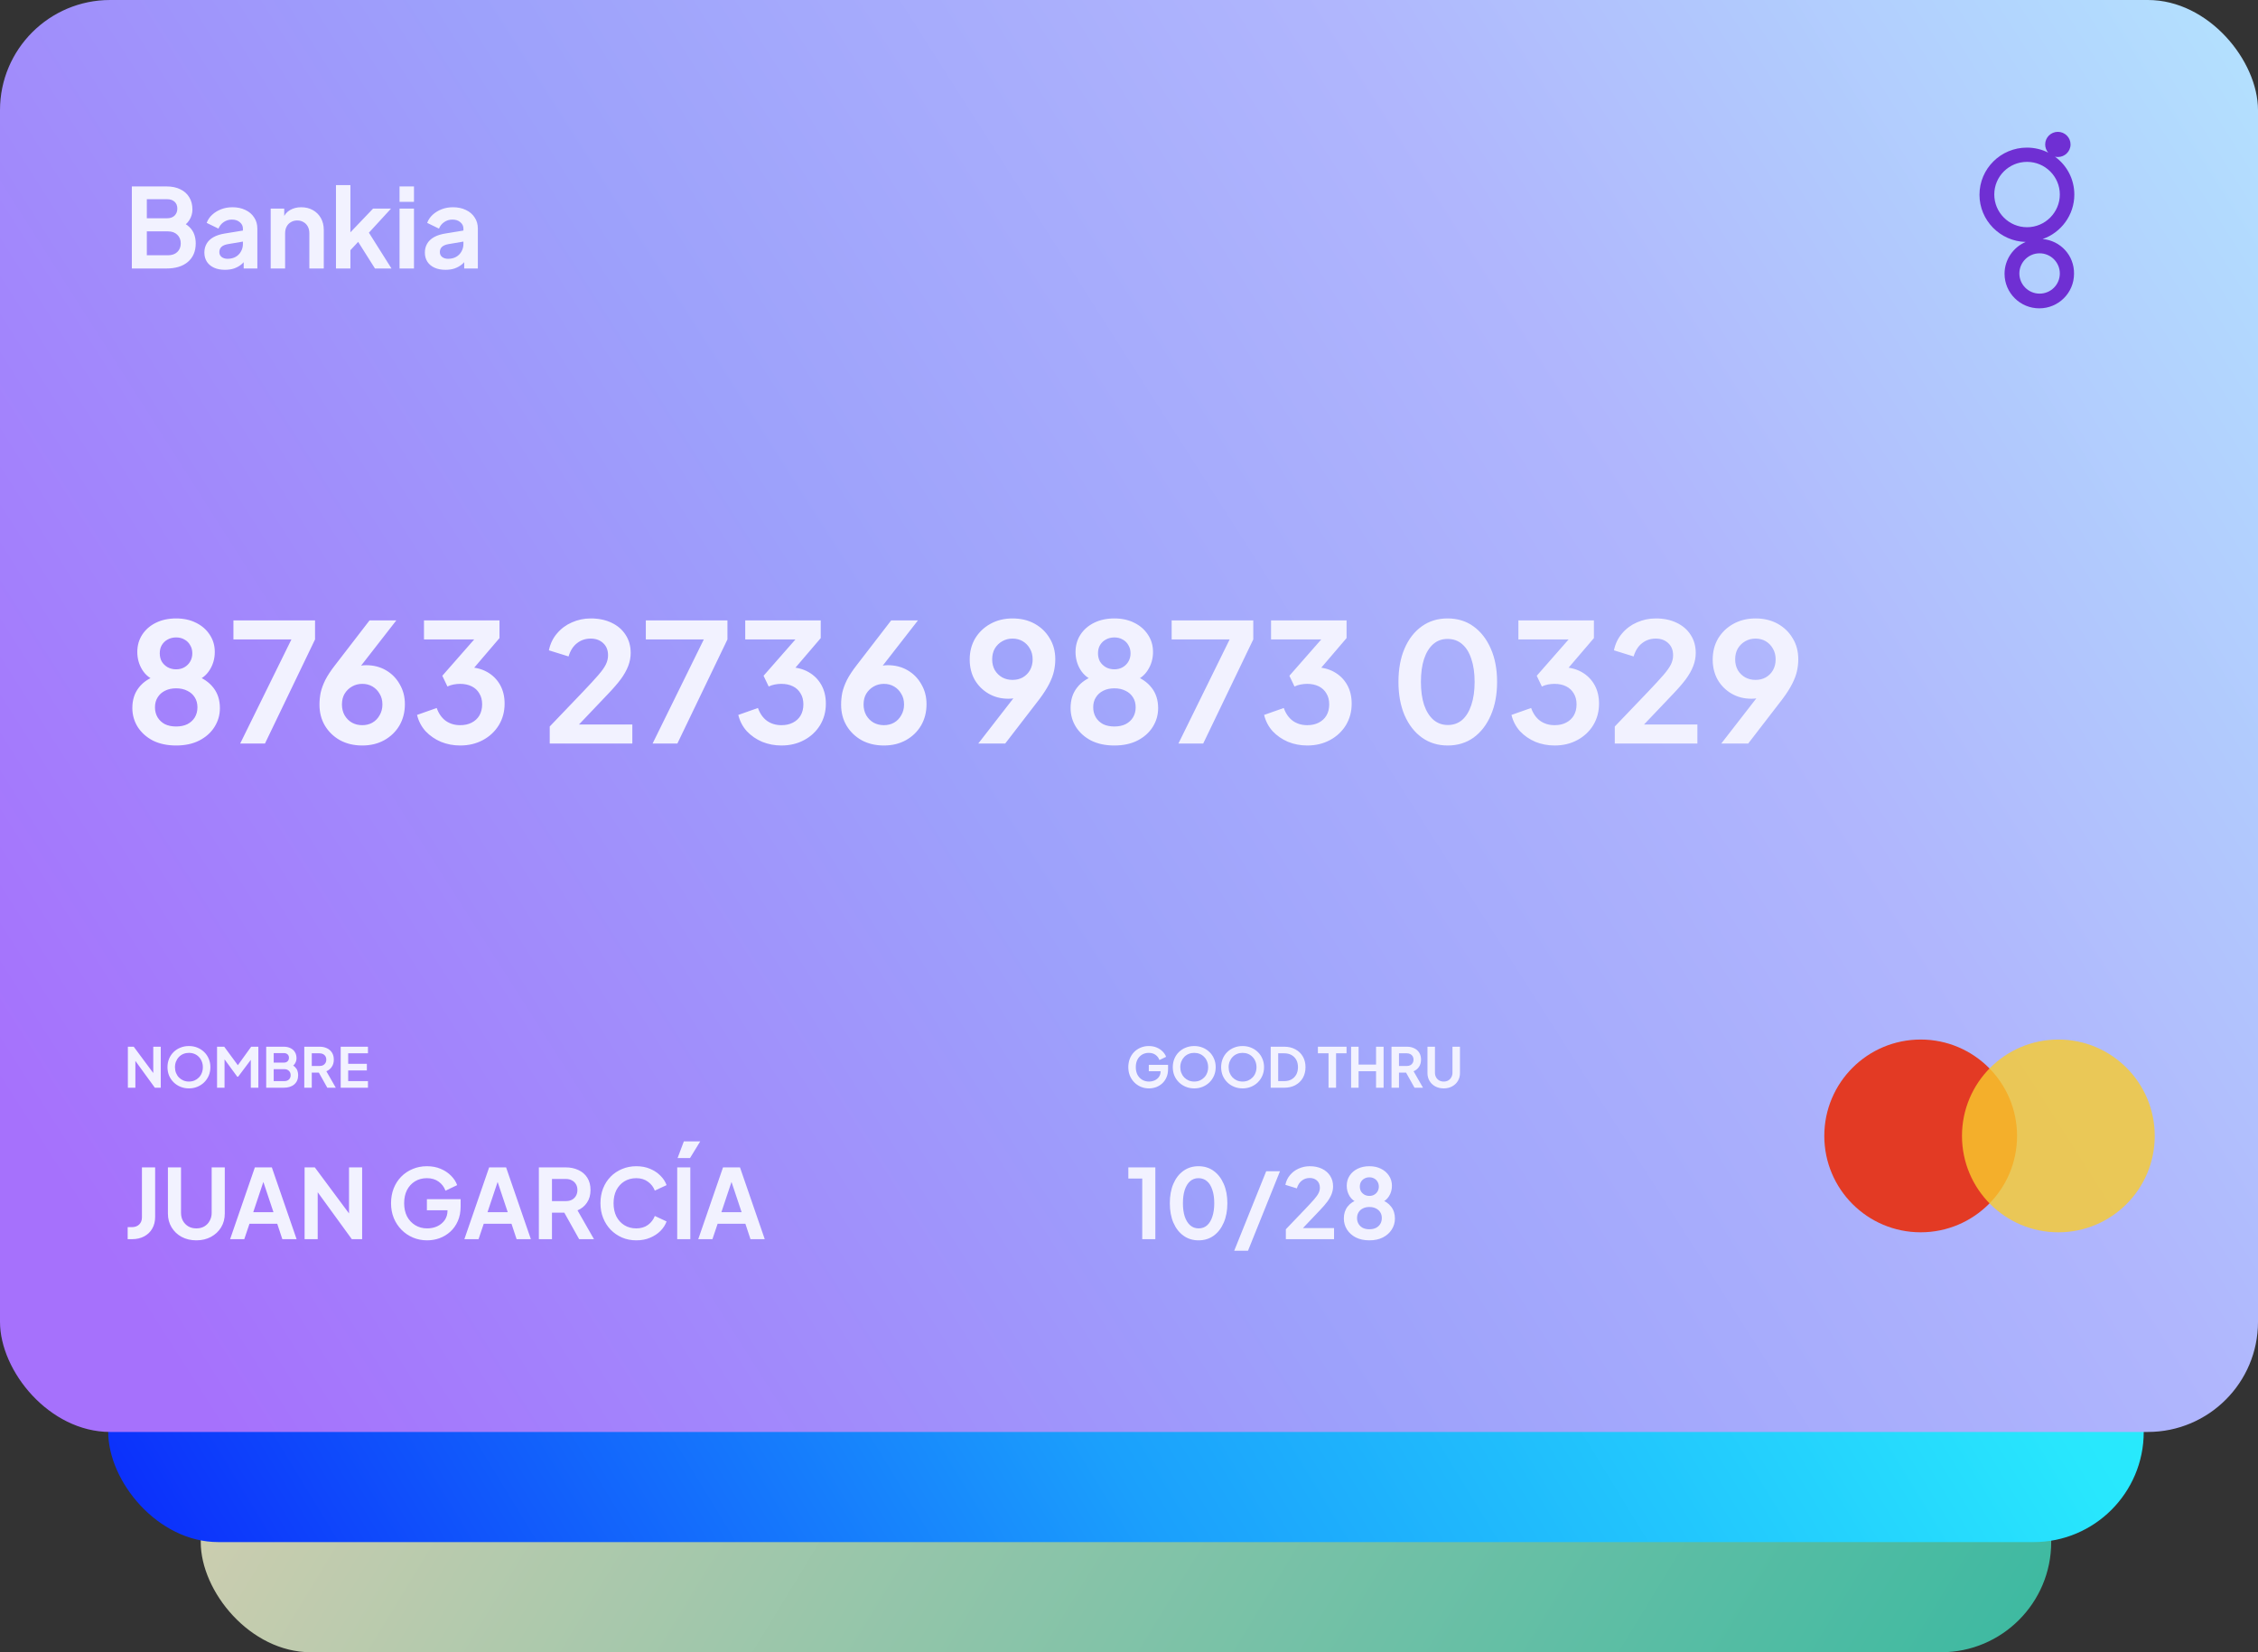 <svg width="328" height="240" viewBox="0 0 328 240" fill="none" xmlns="http://www.w3.org/2000/svg">
<rect x="0" y="0" width="328" height="240" fill="#333333" stroke="none"/>
<g clip-path="url(#clip0_26_1699)">
<rect x="29.16" y="62" width="268.8" height="178" rx="16" fill="url(#paint0_linear_26_1699)"/>
</g>
<rect x="15.72" y="28" width="295.68" height="196" rx="16" fill="url(#paint1_linear_26_1699)"/>
<rect width="328" height="208" rx="16" fill="url(#paint2_linear_26_1699)"/>
<path d="M19.152 39V27.08H24.176C24.965 27.08 25.637 27.219 26.192 27.496C26.757 27.763 27.189 28.147 27.488 28.648C27.797 29.139 27.952 29.736 27.952 30.44C27.952 30.984 27.803 31.496 27.504 31.976C27.216 32.445 26.752 32.835 26.112 33.144V32.136C26.699 32.36 27.163 32.637 27.504 32.968C27.845 33.299 28.085 33.667 28.224 34.072C28.363 34.477 28.432 34.904 28.432 35.352C28.432 36.493 28.053 37.389 27.296 38.04C26.549 38.68 25.509 39 24.176 39H19.152ZM21.328 37.08H24.4C24.965 37.08 25.413 36.925 25.744 36.616C26.085 36.296 26.256 35.875 26.256 35.352C26.256 34.829 26.085 34.408 25.744 34.088C25.413 33.768 24.965 33.608 24.4 33.608H21.328V37.08ZM21.328 31.704H24.288C24.736 31.704 25.093 31.576 25.36 31.32C25.627 31.053 25.76 30.712 25.76 30.296C25.76 29.88 25.627 29.549 25.36 29.304C25.093 29.059 24.736 28.936 24.288 28.936H21.328V31.704ZM32.678 39.192C32.071 39.192 31.543 39.091 31.095 38.888C30.646 38.685 30.3 38.397 30.055 38.024C29.809 37.64 29.686 37.197 29.686 36.696C29.686 36.216 29.793 35.789 30.006 35.416C30.22 35.032 30.55 34.712 30.998 34.456C31.447 34.2 32.012 34.019 32.694 33.912L35.542 33.448V35.048L33.094 35.464C32.678 35.539 32.369 35.672 32.166 35.864C31.964 36.056 31.863 36.307 31.863 36.616C31.863 36.915 31.974 37.155 32.199 37.336C32.433 37.507 32.721 37.592 33.062 37.592C33.5 37.592 33.884 37.501 34.215 37.32C34.556 37.128 34.817 36.867 34.998 36.536C35.191 36.205 35.286 35.843 35.286 35.448V33.208C35.286 32.835 35.137 32.525 34.839 32.28C34.55 32.024 34.166 31.896 33.687 31.896C33.239 31.896 32.839 32.019 32.486 32.264C32.145 32.499 31.895 32.813 31.735 33.208L30.023 32.376C30.193 31.917 30.46 31.523 30.823 31.192C31.196 30.851 31.633 30.584 32.135 30.392C32.636 30.2 33.18 30.104 33.767 30.104C34.481 30.104 35.111 30.237 35.654 30.504C36.199 30.76 36.62 31.123 36.919 31.592C37.228 32.051 37.383 32.589 37.383 33.208V39H35.398V37.512L35.846 37.48C35.623 37.853 35.356 38.168 35.047 38.424C34.737 38.669 34.385 38.861 33.99 39C33.596 39.128 33.158 39.192 32.678 39.192ZM39.32 39V30.296H41.288V32.008L41.128 31.704C41.33 31.181 41.661 30.787 42.12 30.52C42.589 30.243 43.133 30.104 43.752 30.104C44.392 30.104 44.957 30.243 45.448 30.52C45.949 30.797 46.338 31.187 46.616 31.688C46.893 32.179 47.032 32.749 47.032 33.4V39H44.936V33.896C44.936 33.512 44.861 33.181 44.712 32.904C44.562 32.627 44.354 32.413 44.088 32.264C43.832 32.104 43.528 32.024 43.176 32.024C42.834 32.024 42.53 32.104 42.264 32.264C41.997 32.413 41.789 32.627 41.64 32.904C41.49 33.181 41.416 33.512 41.416 33.896V39H39.32ZM48.804 39V26.888H50.9V34.824L50.1 34.584L54.196 30.296H56.804L53.588 33.8L56.868 39H54.468L51.62 34.488L52.868 34.232L50.244 37.048L50.9 35.768V39H48.804ZM58.038 39V30.296H60.135V39H58.038ZM58.038 29.32V27.08H60.135V29.32H58.038ZM64.71 39.192C64.102 39.192 63.574 39.091 63.126 38.888C62.678 38.685 62.331 38.397 62.086 38.024C61.84 37.64 61.718 37.197 61.718 36.696C61.718 36.216 61.824 35.789 62.038 35.416C62.251 35.032 62.582 34.712 63.03 34.456C63.478 34.2 64.043 34.019 64.726 33.912L67.574 33.448V35.048L65.126 35.464C64.71 35.539 64.4 35.672 64.198 35.864C63.995 36.056 63.894 36.307 63.894 36.616C63.894 36.915 64.006 37.155 64.23 37.336C64.464 37.507 64.752 37.592 65.094 37.592C65.531 37.592 65.915 37.501 66.246 37.32C66.587 37.128 66.848 36.867 67.03 36.536C67.222 36.205 67.318 35.843 67.318 35.448V33.208C67.318 32.835 67.168 32.525 66.87 32.28C66.582 32.024 66.198 31.896 65.718 31.896C65.27 31.896 64.87 32.019 64.518 32.264C64.176 32.499 63.926 32.813 63.766 33.208L62.054 32.376C62.224 31.917 62.491 31.523 62.854 31.192C63.227 30.851 63.664 30.584 64.166 30.392C64.667 30.2 65.211 30.104 65.798 30.104C66.512 30.104 67.142 30.237 67.686 30.504C68.23 30.76 68.651 31.123 68.95 31.592C69.259 32.051 69.414 32.589 69.414 33.208V39H67.43V37.512L67.878 37.48C67.654 37.853 67.387 38.168 67.078 38.424C66.768 38.669 66.416 38.861 66.022 39C65.627 39.128 65.19 39.192 64.71 39.192Z" fill="#F2F2FF"/>
<path d="M296.712 34.723C299.389 33.798 301.319 31.243 301.319 28.27C301.319 26.001 300.223 23.997 298.511 22.764C298.643 22.785 298.797 22.808 298.928 22.808C299.937 22.808 300.771 21.993 300.771 20.98C300.771 19.966 299.937 19.151 298.928 19.151C297.919 19.151 297.086 19.966 297.086 20.98C297.086 21.42 297.239 21.838 297.524 22.169C296.603 21.706 295.55 21.442 294.431 21.442C290.636 21.442 287.542 24.503 287.542 28.292C287.542 32.014 290.548 35.053 294.256 35.142C292.457 35.913 291.184 37.697 291.184 39.767C291.184 42.542 293.444 44.789 296.23 44.789C299.016 44.789 301.276 42.542 301.276 39.767C301.319 37.102 299.301 34.943 296.712 34.723ZM289.692 28.248C289.692 25.627 291.82 23.512 294.453 23.512C297.086 23.512 299.213 25.649 299.213 28.248C299.213 30.847 297.086 33.005 294.453 33.005C291.82 33.005 289.692 30.869 289.692 28.248ZM296.274 42.652C294.65 42.652 293.334 41.331 293.334 39.723C293.334 38.115 294.65 36.794 296.274 36.794C297.897 36.794 299.213 38.115 299.213 39.723C299.213 41.353 297.897 42.652 296.274 42.652Z" fill="#6F2FD3"/>
<path d="M25.584 108.288C24.288 108.288 23.16 108.048 22.2 107.568C21.256 107.072 20.52 106.408 19.992 105.576C19.48 104.744 19.224 103.832 19.224 102.84C19.224 101.672 19.536 100.688 20.16 99.888C20.784 99.072 21.688 98.472 22.872 98.088L22.68 98.88C21.832 98.608 21.16 98.08 20.664 97.296C20.184 96.512 19.944 95.648 19.944 94.704C19.944 93.76 20.184 92.92 20.664 92.184C21.144 91.448 21.808 90.872 22.656 90.456C23.504 90.04 24.48 89.832 25.584 89.832C26.672 89.832 27.632 90.04 28.464 90.456C29.312 90.872 29.976 91.448 30.456 92.184C30.952 92.92 31.2 93.76 31.2 94.704C31.2 95.664 30.952 96.536 30.456 97.32C29.976 98.088 29.312 98.616 28.464 98.904L28.296 98.064C29.48 98.48 30.384 99.096 31.008 99.912C31.632 100.712 31.944 101.696 31.944 102.864C31.944 103.856 31.68 104.768 31.152 105.6C30.64 106.416 29.904 107.072 28.944 107.568C28 108.048 26.88 108.288 25.584 108.288ZM25.584 105.528C26.208 105.528 26.752 105.416 27.216 105.192C27.68 104.952 28.04 104.624 28.296 104.208C28.552 103.776 28.68 103.288 28.68 102.744C28.68 102.184 28.552 101.704 28.296 101.304C28.04 100.888 27.68 100.568 27.216 100.344C26.752 100.104 26.208 99.984 25.584 99.984C24.96 99.984 24.416 100.104 23.952 100.344C23.504 100.568 23.152 100.888 22.896 101.304C22.64 101.704 22.512 102.184 22.512 102.744C22.512 103.288 22.64 103.776 22.896 104.208C23.152 104.624 23.504 104.952 23.952 105.192C24.416 105.416 24.96 105.528 25.584 105.528ZM25.584 97.224C26.048 97.224 26.456 97.12 26.808 96.912C27.16 96.704 27.432 96.432 27.624 96.096C27.832 95.744 27.936 95.344 27.936 94.896C27.936 94.448 27.832 94.056 27.624 93.72C27.432 93.368 27.16 93.096 26.808 92.904C26.456 92.696 26.048 92.592 25.584 92.592C25.12 92.592 24.704 92.696 24.336 92.904C23.984 93.096 23.704 93.368 23.496 93.72C23.304 94.056 23.208 94.448 23.208 94.896C23.208 95.344 23.304 95.744 23.496 96.096C23.704 96.432 23.984 96.704 24.336 96.912C24.704 97.12 25.12 97.224 25.584 97.224ZM34.892 108L42.332 92.88H33.908V90.12H45.764V92.88L38.492 108H34.892ZM52.623 108.288C51.407 108.288 50.327 108.032 49.383 107.52C48.455 106.992 47.727 106.288 47.199 105.408C46.671 104.512 46.407 103.496 46.407 102.36C46.407 101.784 46.463 101.208 46.575 100.632C46.703 100.056 46.927 99.44 47.247 98.784C47.583 98.128 48.063 97.4 48.687 96.6L53.679 90.12H57.567L51.495 97.92L50.967 97.344C51.191 97.168 51.423 97.032 51.663 96.936C51.903 96.824 52.143 96.744 52.383 96.696C52.639 96.648 52.903 96.624 53.175 96.624C54.263 96.624 55.231 96.872 56.079 97.368C56.927 97.864 57.591 98.544 58.071 99.408C58.567 100.256 58.815 101.216 58.815 102.288C58.815 103.44 58.551 104.472 58.023 105.384C57.495 106.28 56.759 106.992 55.815 107.52C54.887 108.032 53.823 108.288 52.623 108.288ZM52.623 105.336C53.167 105.336 53.655 105.216 54.087 104.976C54.535 104.72 54.887 104.36 55.143 103.896C55.415 103.432 55.551 102.912 55.551 102.336C55.551 101.728 55.415 101.208 55.143 100.776C54.887 100.328 54.543 99.976 54.111 99.72C53.679 99.464 53.183 99.336 52.623 99.336C52.079 99.336 51.583 99.464 51.135 99.72C50.687 99.976 50.327 100.328 50.055 100.776C49.799 101.208 49.671 101.728 49.671 102.336C49.671 102.912 49.799 103.432 50.055 103.896C50.327 104.36 50.687 104.72 51.135 104.976C51.583 105.216 52.079 105.336 52.623 105.336ZM66.844 108.288C65.868 108.288 64.941 108.112 64.061 107.76C63.197 107.392 62.453 106.88 61.828 106.224C61.221 105.552 60.804 104.76 60.581 103.848L63.437 102.84C63.724 103.656 64.165 104.28 64.757 104.712C65.349 105.128 66.044 105.336 66.844 105.336C67.484 105.336 68.037 105.216 68.501 104.976C68.981 104.736 69.356 104.392 69.629 103.944C69.9 103.48 70.037 102.936 70.037 102.312C70.037 101.688 69.9 101.16 69.629 100.728C69.373 100.28 69.004 99.936 68.525 99.696C68.044 99.456 67.477 99.336 66.82 99.336C66.516 99.336 66.197 99.368 65.861 99.432C65.54 99.496 65.252 99.592 64.996 99.72L64.252 98.16L68.885 92.88H61.589V90.12H72.556V92.688L67.9 98.136L67.948 96.912C69.02 96.928 69.957 97.16 70.757 97.608C71.556 98.056 72.18 98.672 72.629 99.456C73.076 100.24 73.3 101.16 73.3 102.216C73.3 103.368 73.02 104.408 72.46 105.336C71.9 106.248 71.132 106.968 70.156 107.496C69.18 108.024 68.076 108.288 66.844 108.288ZM79.854 108V105.528L84.702 100.464C85.662 99.456 86.398 98.656 86.91 98.064C87.438 97.456 87.806 96.936 88.014 96.504C88.222 96.072 88.326 95.632 88.326 95.184C88.326 94.432 88.086 93.84 87.606 93.408C87.142 92.976 86.542 92.76 85.806 92.76C85.038 92.76 84.374 92.984 83.814 93.432C83.254 93.864 82.846 94.504 82.59 95.352L79.734 94.464C79.926 93.52 80.318 92.704 80.91 92.016C81.502 91.312 82.222 90.776 83.07 90.408C83.934 90.024 84.846 89.832 85.806 89.832C86.958 89.832 87.966 90.04 88.83 90.456C89.71 90.872 90.39 91.456 90.87 92.208C91.366 92.96 91.614 93.84 91.614 94.848C91.614 95.488 91.494 96.12 91.254 96.744C91.014 97.368 90.654 98.008 90.174 98.664C89.694 99.304 89.07 100.024 88.302 100.824L84.102 105.24H91.854V108H79.854ZM94.798 108L102.238 92.88H93.814V90.12H105.67V92.88L98.398 108H94.798ZM113.509 108.288C112.533 108.288 111.605 108.112 110.725 107.76C109.861 107.392 109.117 106.88 108.493 106.224C107.885 105.552 107.469 104.76 107.245 103.848L110.101 102.84C110.389 103.656 110.829 104.28 111.421 104.712C112.013 105.128 112.709 105.336 113.509 105.336C114.149 105.336 114.701 105.216 115.165 104.976C115.645 104.736 116.021 104.392 116.293 103.944C116.565 103.48 116.701 102.936 116.701 102.312C116.701 101.688 116.565 101.16 116.293 100.728C116.037 100.28 115.669 99.936 115.189 99.696C114.709 99.456 114.141 99.336 113.485 99.336C113.181 99.336 112.861 99.368 112.525 99.432C112.205 99.496 111.917 99.592 111.661 99.72L110.917 98.16L115.549 92.88H108.253V90.12H119.221V92.688L114.565 98.136L114.613 96.912C115.685 96.928 116.621 97.16 117.421 97.608C118.221 98.056 118.845 98.672 119.293 99.456C119.741 100.24 119.965 101.16 119.965 102.216C119.965 103.368 119.685 104.408 119.125 105.336C118.565 106.248 117.797 106.968 116.821 107.496C115.845 108.024 114.741 108.288 113.509 108.288ZM128.396 108.288C127.18 108.288 126.1 108.032 125.156 107.52C124.228 106.992 123.5 106.288 122.972 105.408C122.444 104.512 122.18 103.496 122.18 102.36C122.18 101.784 122.236 101.208 122.348 100.632C122.476 100.056 122.7 99.44 123.02 98.784C123.356 98.128 123.836 97.4 124.46 96.6L129.452 90.12H133.34L127.268 97.92L126.74 97.344C126.964 97.168 127.196 97.032 127.436 96.936C127.676 96.824 127.916 96.744 128.156 96.696C128.412 96.648 128.676 96.624 128.948 96.624C130.036 96.624 131.004 96.872 131.852 97.368C132.7 97.864 133.364 98.544 133.844 99.408C134.34 100.256 134.588 101.216 134.588 102.288C134.588 103.44 134.324 104.472 133.796 105.384C133.268 106.28 132.532 106.992 131.588 107.52C130.66 108.032 129.596 108.288 128.396 108.288ZM128.396 105.336C128.94 105.336 129.428 105.216 129.86 104.976C130.308 104.72 130.66 104.36 130.916 103.896C131.188 103.432 131.324 102.912 131.324 102.336C131.324 101.728 131.188 101.208 130.916 100.776C130.66 100.328 130.316 99.976 129.884 99.72C129.452 99.464 128.956 99.336 128.396 99.336C127.852 99.336 127.356 99.464 126.908 99.72C126.46 99.976 126.1 100.328 125.828 100.776C125.572 101.208 125.444 101.728 125.444 102.336C125.444 102.912 125.572 103.432 125.828 103.896C126.1 104.36 126.46 104.72 126.908 104.976C127.356 105.216 127.852 105.336 128.396 105.336ZM142.108 108L148.18 100.176L148.732 100.752C148.492 100.928 148.26 101.072 148.036 101.184C147.812 101.296 147.572 101.376 147.316 101.424C147.06 101.472 146.788 101.496 146.5 101.496C145.412 101.496 144.444 101.248 143.596 100.752C142.748 100.256 142.076 99.584 141.58 98.736C141.1 97.872 140.86 96.896 140.86 95.808C140.86 94.656 141.124 93.632 141.652 92.736C142.196 91.84 142.932 91.136 143.86 90.624C144.804 90.096 145.876 89.832 147.076 89.832C148.292 89.832 149.364 90.088 150.292 90.6C151.22 91.112 151.948 91.816 152.476 92.712C153.02 93.592 153.292 94.608 153.292 95.76C153.292 96.336 153.228 96.912 153.1 97.488C152.972 98.064 152.74 98.68 152.404 99.336C152.084 99.976 151.62 100.704 151.012 101.52L146.02 108H142.108ZM147.076 98.76C147.636 98.76 148.132 98.64 148.564 98.4C149.012 98.144 149.364 97.792 149.62 97.344C149.876 96.88 150.004 96.36 150.004 95.784C150.004 95.176 149.868 94.648 149.596 94.2C149.34 93.752 148.996 93.4 148.564 93.144C148.132 92.888 147.636 92.76 147.076 92.76C146.532 92.76 146.036 92.888 145.588 93.144C145.14 93.4 144.78 93.752 144.508 94.2C144.252 94.648 144.124 95.176 144.124 95.784C144.124 96.36 144.252 96.88 144.508 97.344C144.78 97.792 145.14 98.144 145.588 98.4C146.036 98.64 146.532 98.76 147.076 98.76ZM161.873 108.288C160.577 108.288 159.449 108.048 158.489 107.568C157.545 107.072 156.809 106.408 156.281 105.576C155.769 104.744 155.513 103.832 155.513 102.84C155.513 101.672 155.825 100.688 156.449 99.888C157.073 99.072 157.977 98.472 159.161 98.088L158.969 98.88C158.121 98.608 157.449 98.08 156.953 97.296C156.473 96.512 156.233 95.648 156.233 94.704C156.233 93.76 156.473 92.92 156.953 92.184C157.433 91.448 158.097 90.872 158.945 90.456C159.793 90.04 160.769 89.832 161.873 89.832C162.961 89.832 163.921 90.04 164.753 90.456C165.601 90.872 166.265 91.448 166.745 92.184C167.241 92.92 167.489 93.76 167.489 94.704C167.489 95.664 167.241 96.536 166.745 97.32C166.265 98.088 165.601 98.616 164.753 98.904L164.585 98.064C165.769 98.48 166.673 99.096 167.297 99.912C167.921 100.712 168.233 101.696 168.233 102.864C168.233 103.856 167.969 104.768 167.441 105.6C166.929 106.416 166.193 107.072 165.233 107.568C164.289 108.048 163.169 108.288 161.873 108.288ZM161.873 105.528C162.497 105.528 163.041 105.416 163.505 105.192C163.969 104.952 164.329 104.624 164.585 104.208C164.841 103.776 164.969 103.288 164.969 102.744C164.969 102.184 164.841 101.704 164.585 101.304C164.329 100.888 163.969 100.568 163.505 100.344C163.041 100.104 162.497 99.984 161.873 99.984C161.249 99.984 160.705 100.104 160.241 100.344C159.793 100.568 159.441 100.888 159.185 101.304C158.929 101.704 158.801 102.184 158.801 102.744C158.801 103.288 158.929 103.776 159.185 104.208C159.441 104.624 159.793 104.952 160.241 105.192C160.705 105.416 161.249 105.528 161.873 105.528ZM161.873 97.224C162.337 97.224 162.745 97.12 163.097 96.912C163.449 96.704 163.721 96.432 163.913 96.096C164.121 95.744 164.225 95.344 164.225 94.896C164.225 94.448 164.121 94.056 163.913 93.72C163.721 93.368 163.449 93.096 163.097 92.904C162.745 92.696 162.337 92.592 161.873 92.592C161.409 92.592 160.993 92.696 160.625 92.904C160.273 93.096 159.993 93.368 159.785 93.72C159.593 94.056 159.497 94.448 159.497 94.896C159.497 95.344 159.593 95.744 159.785 96.096C159.993 96.432 160.273 96.704 160.625 96.912C160.993 97.12 161.409 97.224 161.873 97.224ZM171.181 108L178.621 92.88H170.197V90.12H182.053V92.88L174.781 108H171.181ZM189.891 108.288C188.915 108.288 187.987 108.112 187.107 107.76C186.243 107.392 185.499 106.88 184.875 106.224C184.267 105.552 183.851 104.76 183.627 103.848L186.483 102.84C186.771 103.656 187.211 104.28 187.803 104.712C188.395 105.128 189.091 105.336 189.891 105.336C190.531 105.336 191.083 105.216 191.547 104.976C192.027 104.736 192.403 104.392 192.675 103.944C192.947 103.48 193.083 102.936 193.083 102.312C193.083 101.688 192.947 101.16 192.675 100.728C192.419 100.28 192.051 99.936 191.571 99.696C191.091 99.456 190.523 99.336 189.867 99.336C189.563 99.336 189.243 99.368 188.907 99.432C188.587 99.496 188.299 99.592 188.043 99.72L187.299 98.16L191.931 92.88H184.635V90.12H195.603V92.688L190.947 98.136L190.995 96.912C192.067 96.928 193.003 97.16 193.803 97.608C194.603 98.056 195.227 98.672 195.675 99.456C196.123 100.24 196.347 101.16 196.347 102.216C196.347 103.368 196.067 104.408 195.507 105.336C194.947 106.248 194.179 106.968 193.203 107.496C192.227 108.024 191.123 108.288 189.891 108.288ZM210.293 108.288C208.869 108.288 207.621 107.904 206.549 107.136C205.477 106.368 204.637 105.288 204.029 103.896C203.437 102.504 203.141 100.888 203.141 99.048C203.141 97.192 203.437 95.576 204.029 94.2C204.621 92.824 205.453 91.752 206.525 90.984C207.597 90.216 208.845 89.832 210.269 89.832C211.725 89.832 212.981 90.216 214.037 90.984C215.109 91.752 215.949 92.832 216.557 94.224C217.165 95.6 217.469 97.208 217.469 99.048C217.469 100.888 217.165 102.504 216.557 103.896C215.965 105.272 215.133 106.352 214.061 107.136C212.989 107.904 211.733 108.288 210.293 108.288ZM210.317 105.312C211.133 105.312 211.829 105.064 212.405 104.568C212.981 104.056 213.421 103.336 213.725 102.408C214.045 101.464 214.205 100.344 214.205 99.048C214.205 97.752 214.045 96.64 213.725 95.712C213.421 94.768 212.973 94.048 212.381 93.552C211.805 93.056 211.101 92.808 210.269 92.808C209.469 92.808 208.781 93.056 208.205 93.552C207.629 94.048 207.181 94.768 206.861 95.712C206.557 96.64 206.405 97.752 206.405 99.048C206.405 100.328 206.557 101.44 206.861 102.384C207.181 103.312 207.629 104.032 208.205 104.544C208.797 105.056 209.501 105.312 210.317 105.312ZM225.821 108.288C224.845 108.288 223.917 108.112 223.037 107.76C222.173 107.392 221.429 106.88 220.805 106.224C220.197 105.552 219.781 104.76 219.557 103.848L222.413 102.84C222.701 103.656 223.141 104.28 223.733 104.712C224.325 105.128 225.021 105.336 225.821 105.336C226.461 105.336 227.013 105.216 227.477 104.976C227.957 104.736 228.333 104.392 228.605 103.944C228.877 103.48 229.013 102.936 229.013 102.312C229.013 101.688 228.877 101.16 228.605 100.728C228.349 100.28 227.981 99.936 227.501 99.696C227.021 99.456 226.453 99.336 225.797 99.336C225.493 99.336 225.173 99.368 224.837 99.432C224.517 99.496 224.229 99.592 223.973 99.72L223.229 98.16L227.861 92.88H220.565V90.12H231.533V92.688L226.877 98.136L226.925 96.912C227.997 96.928 228.933 97.16 229.733 97.608C230.533 98.056 231.157 98.672 231.605 99.456C232.053 100.24 232.277 101.16 232.277 102.216C232.277 103.368 231.997 104.408 231.437 105.336C230.877 106.248 230.109 106.968 229.133 107.496C228.157 108.024 227.053 108.288 225.821 108.288ZM234.565 108V105.528L239.413 100.464C240.373 99.456 241.109 98.656 241.621 98.064C242.149 97.456 242.517 96.936 242.725 96.504C242.933 96.072 243.037 95.632 243.037 95.184C243.037 94.432 242.797 93.84 242.317 93.408C241.853 92.976 241.253 92.76 240.517 92.76C239.749 92.76 239.085 92.984 238.525 93.432C237.965 93.864 237.557 94.504 237.301 95.352L234.445 94.464C234.637 93.52 235.029 92.704 235.621 92.016C236.213 91.312 236.933 90.776 237.781 90.408C238.645 90.024 239.557 89.832 240.517 89.832C241.669 89.832 242.677 90.04 243.541 90.456C244.421 90.872 245.101 91.456 245.581 92.208C246.077 92.96 246.325 93.84 246.325 94.848C246.325 95.488 246.205 96.12 245.965 96.744C245.725 97.368 245.365 98.008 244.885 98.664C244.405 99.304 243.781 100.024 243.013 100.824L238.813 105.24H246.565V108H234.565ZM250.037 108L256.109 100.176L256.661 100.752C256.421 100.928 256.189 101.072 255.965 101.184C255.741 101.296 255.501 101.376 255.245 101.424C254.989 101.472 254.717 101.496 254.429 101.496C253.341 101.496 252.373 101.248 251.525 100.752C250.677 100.256 250.005 99.584 249.509 98.736C249.029 97.872 248.789 96.896 248.789 95.808C248.789 94.656 249.053 93.632 249.581 92.736C250.125 91.84 250.861 91.136 251.789 90.624C252.733 90.096 253.805 89.832 255.005 89.832C256.221 89.832 257.293 90.088 258.221 90.6C259.149 91.112 259.877 91.816 260.405 92.712C260.949 93.592 261.221 94.608 261.221 95.76C261.221 96.336 261.157 96.912 261.029 97.488C260.901 98.064 260.669 98.68 260.333 99.336C260.013 99.976 259.549 100.704 258.941 101.52L253.949 108H250.037ZM255.005 98.76C255.565 98.76 256.061 98.64 256.493 98.4C256.941 98.144 257.293 97.792 257.549 97.344C257.805 96.88 257.933 96.36 257.933 95.784C257.933 95.176 257.797 94.648 257.525 94.2C257.269 93.752 256.925 93.4 256.493 93.144C256.061 92.888 255.565 92.76 255.005 92.76C254.461 92.76 253.965 92.888 253.517 93.144C253.069 93.4 252.709 93.752 252.437 94.2C252.181 94.648 252.053 95.176 252.053 95.784C252.053 96.36 252.181 96.88 252.437 97.344C252.709 97.792 253.069 98.144 253.517 98.4C253.965 98.64 254.461 98.76 255.005 98.76Z" fill="#F2F2FF"/>
<path d="M18.576 158V152.04H19.424L22.704 156.456L22.264 156.544V152.04H23.352V158H22.496L19.264 153.552L19.664 153.464V158H18.576ZM27.442 158.096C27.004 158.096 26.596 158.019 26.218 157.864C25.839 157.709 25.508 157.493 25.226 157.216C24.943 156.939 24.722 156.613 24.562 156.24C24.407 155.861 24.33 155.453 24.33 155.016C24.33 154.573 24.407 154.165 24.562 153.792C24.716 153.419 24.935 153.093 25.218 152.816C25.5 152.539 25.831 152.325 26.21 152.176C26.588 152.021 26.999 151.944 27.442 151.944C27.884 151.944 28.295 152.021 28.674 152.176C29.052 152.331 29.383 152.547 29.666 152.824C29.948 153.096 30.167 153.419 30.322 153.792C30.482 154.165 30.562 154.573 30.562 155.016C30.562 155.453 30.482 155.861 30.322 156.24C30.162 156.613 29.94 156.939 29.658 157.216C29.375 157.493 29.044 157.709 28.666 157.864C28.292 158.019 27.884 158.096 27.442 158.096ZM27.442 157.104C27.735 157.104 28.004 157.053 28.25 156.952C28.495 156.845 28.708 156.699 28.89 156.512C29.076 156.325 29.218 156.104 29.314 155.848C29.415 155.592 29.466 155.315 29.466 155.016C29.466 154.717 29.415 154.443 29.314 154.192C29.218 153.936 29.076 153.715 28.89 153.528C28.708 153.336 28.495 153.189 28.25 153.088C28.004 152.987 27.735 152.936 27.442 152.936C27.154 152.936 26.887 152.987 26.642 153.088C26.396 153.189 26.18 153.336 25.994 153.528C25.812 153.715 25.671 153.936 25.57 154.192C25.468 154.443 25.418 154.717 25.418 155.016C25.418 155.315 25.468 155.592 25.57 155.848C25.671 156.104 25.812 156.325 25.994 156.512C26.18 156.699 26.396 156.845 26.642 156.952C26.887 157.053 27.154 157.104 27.442 157.104ZM31.529 158V152.04H32.569L34.801 155.072H34.305L36.489 152.04H37.529V158H36.433V153.28L36.857 153.384L34.593 156.4H34.465L32.257 153.384L32.617 153.28V158H31.529ZM38.67 158V152.04H41.182C41.576 152.04 41.912 152.109 42.19 152.248C42.472 152.381 42.688 152.573 42.838 152.824C42.992 153.069 43.07 153.368 43.07 153.72C43.07 153.992 42.995 154.248 42.846 154.488C42.702 154.723 42.47 154.917 42.15 155.072V154.568C42.443 154.68 42.675 154.819 42.846 154.984C43.016 155.149 43.136 155.333 43.206 155.536C43.275 155.739 43.31 155.952 43.31 156.176C43.31 156.747 43.12 157.195 42.742 157.52C42.368 157.84 41.848 158 41.182 158H38.67ZM39.758 157.04H41.294C41.576 157.04 41.8 156.963 41.966 156.808C42.136 156.648 42.222 156.437 42.222 156.176C42.222 155.915 42.136 155.704 41.966 155.544C41.8 155.384 41.576 155.304 41.294 155.304H39.758V157.04ZM39.758 154.352H41.238C41.462 154.352 41.64 154.288 41.774 154.16C41.907 154.027 41.974 153.856 41.974 153.648C41.974 153.44 41.907 153.275 41.774 153.152C41.64 153.029 41.462 152.968 41.238 152.968H39.758V154.352ZM44.201 158V152.04H46.417C46.822 152.04 47.18 152.115 47.489 152.264C47.804 152.408 48.049 152.621 48.225 152.904C48.401 153.181 48.489 153.52 48.489 153.92C48.489 154.331 48.39 154.68 48.193 154.968C48.001 155.256 47.74 155.469 47.409 155.608L48.777 158H47.545L46.081 155.384L46.785 155.8H45.289V158H44.201ZM45.289 154.84H46.433C46.63 154.84 46.801 154.803 46.945 154.728C47.089 154.648 47.201 154.539 47.281 154.4C47.361 154.261 47.401 154.101 47.401 153.92C47.401 153.733 47.361 153.573 47.281 153.44C47.201 153.301 47.089 153.195 46.945 153.12C46.801 153.04 46.63 153 46.433 153H45.289V154.84ZM49.49 158V152.04H53.45V153H50.578V154.528H53.29V155.488H50.578V157.04H53.45V158H49.49Z" fill="#F2F2FF"/>
<path d="M18.546 180V178.25H19.148C19.596 178.25 19.951 178.124 20.212 177.872C20.483 177.611 20.618 177.265 20.618 176.836V169.57H22.536V176.766C22.536 177.41 22.396 177.975 22.116 178.46C21.845 178.945 21.453 179.323 20.94 179.594C20.436 179.865 19.839 180 19.148 180H18.546ZM28.522 180.168C27.719 180.168 27.005 180 26.38 179.664C25.764 179.328 25.279 178.866 24.924 178.278C24.569 177.69 24.392 177.023 24.392 176.276V169.57H26.296V176.178C26.296 176.607 26.389 176.995 26.576 177.34C26.772 177.685 27.038 177.956 27.374 178.152C27.71 178.339 28.093 178.432 28.522 178.432C28.961 178.432 29.343 178.339 29.67 178.152C30.006 177.956 30.267 177.685 30.454 177.34C30.65 176.995 30.748 176.607 30.748 176.178V169.57H32.652V176.276C32.652 177.023 32.475 177.69 32.12 178.278C31.765 178.866 31.275 179.328 30.65 179.664C30.034 180 29.325 180.168 28.522 180.168ZM33.425 180L37.023 169.57H39.487L43.086 180H41.014L40.272 177.76H36.239L35.483 180H33.425ZM36.785 176.08H39.725L37.989 170.886H38.522L36.785 176.08ZM44.246 180V169.57H45.73L51.47 177.298L50.7 177.452V169.57H52.604V180H51.106L45.45 172.216L46.15 172.062V180H44.246ZM62.053 180.168C61.307 180.168 60.616 180.033 59.981 179.762C59.347 179.491 58.791 179.113 58.316 178.628C57.84 178.143 57.466 177.573 57.196 176.92C56.934 176.267 56.803 175.553 56.803 174.778C56.803 174.003 56.929 173.289 57.181 172.636C57.443 171.973 57.807 171.404 58.273 170.928C58.749 170.443 59.305 170.069 59.94 169.808C60.574 169.537 61.265 169.402 62.011 169.402C62.758 169.402 63.425 169.528 64.013 169.78C64.611 170.032 65.115 170.368 65.525 170.788C65.936 171.199 66.23 171.651 66.407 172.146L64.713 172.958C64.517 172.417 64.186 171.978 63.719 171.642C63.253 171.306 62.684 171.138 62.011 171.138C61.358 171.138 60.779 171.292 60.276 171.6C59.781 171.908 59.394 172.333 59.114 172.874C58.843 173.415 58.708 174.05 58.708 174.778C58.708 175.506 58.847 176.145 59.127 176.696C59.417 177.237 59.813 177.662 60.318 177.97C60.822 178.278 61.4 178.432 62.053 178.432C62.586 178.432 63.075 178.329 63.523 178.124C63.971 177.909 64.331 177.611 64.602 177.228C64.872 176.836 65.007 176.374 65.007 175.842V175.044L65.876 175.8H62.011V174.19H66.912V175.24C66.912 176.043 66.776 176.752 66.505 177.368C66.235 177.984 65.866 178.502 65.4 178.922C64.942 179.333 64.424 179.645 63.846 179.86C63.267 180.065 62.669 180.168 62.053 180.168ZM67.455 180L71.053 169.57H73.517L77.115 180H75.043L74.301 177.76H70.269L69.513 180H67.455ZM70.815 176.08H73.755L72.019 170.886H72.551L70.815 176.08ZM78.276 180V169.57H82.154C82.863 169.57 83.488 169.701 84.03 169.962C84.58 170.214 85.01 170.587 85.318 171.082C85.626 171.567 85.78 172.16 85.78 172.86C85.78 173.579 85.607 174.19 85.262 174.694C84.926 175.198 84.468 175.571 83.89 175.814L86.284 180H84.128L81.566 175.422L82.798 176.15H80.18V180H78.276ZM80.18 174.47H82.182C82.527 174.47 82.826 174.405 83.078 174.274C83.33 174.134 83.526 173.943 83.666 173.7C83.806 173.457 83.876 173.177 83.876 172.86C83.876 172.533 83.806 172.253 83.666 172.02C83.526 171.777 83.33 171.591 83.078 171.46C82.826 171.32 82.527 171.25 82.182 171.25H80.18V174.47ZM92.431 180.168C91.685 180.168 90.994 180.033 90.359 179.762C89.734 179.491 89.183 179.113 88.707 178.628C88.241 178.143 87.877 177.573 87.615 176.92C87.354 176.267 87.223 175.553 87.223 174.778C87.223 174.003 87.349 173.289 87.601 172.636C87.863 171.973 88.227 171.404 88.693 170.928C89.169 170.443 89.725 170.069 90.359 169.808C90.994 169.537 91.685 169.402 92.431 169.402C93.178 169.402 93.845 169.528 94.433 169.78C95.031 170.032 95.535 170.368 95.945 170.788C96.356 171.199 96.65 171.651 96.827 172.146L95.119 172.944C94.923 172.421 94.592 171.992 94.125 171.656C93.659 171.311 93.094 171.138 92.431 171.138C91.778 171.138 91.199 171.292 90.695 171.6C90.201 171.908 89.813 172.333 89.533 172.874C89.263 173.415 89.127 174.05 89.127 174.778C89.127 175.506 89.263 176.145 89.533 176.696C89.813 177.237 90.201 177.662 90.695 177.97C91.199 178.278 91.778 178.432 92.431 178.432C93.094 178.432 93.659 178.264 94.125 177.928C94.592 177.583 94.923 177.149 95.119 176.626L96.827 177.424C96.65 177.919 96.356 178.376 95.945 178.796C95.535 179.207 95.031 179.538 94.433 179.79C93.845 180.042 93.178 180.168 92.431 180.168ZM98.373 180V169.57H100.277V180H98.373ZM98.429 168.212L99.339 165.79H101.719L100.235 168.212H98.429ZM101.429 180L105.027 169.57H107.491L111.089 180H109.017L108.275 177.76H104.243L103.487 180H101.429ZM104.789 176.08H107.729L105.993 170.886H106.525L104.789 176.08Z" fill="#F2F2FF"/>
<path d="M166.9 158.096C166.473 158.096 166.079 158.019 165.716 157.864C165.353 157.709 165.036 157.493 164.764 157.216C164.492 156.939 164.279 156.613 164.124 156.24C163.975 155.867 163.9 155.459 163.9 155.016C163.9 154.573 163.972 154.165 164.116 153.792C164.265 153.413 164.473 153.088 164.74 152.816C165.012 152.539 165.329 152.325 165.692 152.176C166.055 152.021 166.449 151.944 166.876 151.944C167.303 151.944 167.684 152.016 168.02 152.16C168.361 152.304 168.649 152.496 168.884 152.736C169.119 152.971 169.287 153.229 169.388 153.512L168.42 153.976C168.308 153.667 168.119 153.416 167.852 153.224C167.585 153.032 167.26 152.936 166.876 152.936C166.503 152.936 166.172 153.024 165.884 153.2C165.601 153.376 165.38 153.619 165.22 153.928C165.065 154.237 164.988 154.6 164.988 155.016C164.988 155.432 165.068 155.797 165.228 156.112C165.393 156.421 165.62 156.664 165.908 156.84C166.196 157.016 166.527 157.104 166.9 157.104C167.204 157.104 167.484 157.045 167.74 156.928C167.996 156.805 168.201 156.635 168.356 156.416C168.511 156.192 168.588 155.928 168.588 155.624V155.168L169.084 155.6H166.876V154.68H169.676V155.28C169.676 155.739 169.599 156.144 169.444 156.496C169.289 156.848 169.079 157.144 168.812 157.384C168.551 157.619 168.255 157.797 167.924 157.92C167.593 158.037 167.252 158.096 166.9 158.096ZM173.473 158.096C173.036 158.096 172.628 158.019 172.249 157.864C171.87 157.709 171.54 157.493 171.257 157.216C170.974 156.939 170.753 156.613 170.593 156.24C170.438 155.861 170.361 155.453 170.361 155.016C170.361 154.573 170.438 154.165 170.593 153.792C170.748 153.419 170.966 153.093 171.249 152.816C171.532 152.539 171.862 152.325 172.241 152.176C172.62 152.021 173.03 151.944 173.473 151.944C173.916 151.944 174.326 152.021 174.705 152.176C175.084 152.331 175.414 152.547 175.697 152.824C175.98 153.096 176.198 153.419 176.353 153.792C176.513 154.165 176.593 154.573 176.593 155.016C176.593 155.453 176.513 155.861 176.353 156.24C176.193 156.613 175.972 156.939 175.689 157.216C175.406 157.493 175.076 157.709 174.697 157.864C174.324 158.019 173.916 158.096 173.473 158.096ZM173.473 157.104C173.766 157.104 174.036 157.053 174.281 156.952C174.526 156.845 174.74 156.699 174.921 156.512C175.108 156.325 175.249 156.104 175.345 155.848C175.446 155.592 175.497 155.315 175.497 155.016C175.497 154.717 175.446 154.443 175.345 154.192C175.249 153.936 175.108 153.715 174.921 153.528C174.74 153.336 174.526 153.189 174.281 153.088C174.036 152.987 173.766 152.936 173.473 152.936C173.185 152.936 172.918 152.987 172.673 153.088C172.428 153.189 172.212 153.336 172.025 153.528C171.844 153.715 171.702 153.936 171.601 154.192C171.5 154.443 171.449 154.717 171.449 155.016C171.449 155.315 171.5 155.592 171.601 155.848C171.702 156.104 171.844 156.325 172.025 156.512C172.212 156.699 172.428 156.845 172.673 156.952C172.918 157.053 173.185 157.104 173.473 157.104ZM180.496 158.096C180.059 158.096 179.651 158.019 179.272 157.864C178.894 157.709 178.563 157.493 178.28 157.216C177.998 156.939 177.776 156.613 177.616 156.24C177.462 155.861 177.384 155.453 177.384 155.016C177.384 154.573 177.462 154.165 177.616 153.792C177.771 153.419 177.99 153.093 178.272 152.816C178.555 152.539 178.886 152.325 179.264 152.176C179.643 152.021 180.054 151.944 180.496 151.944C180.939 151.944 181.35 152.021 181.728 152.176C182.107 152.331 182.438 152.547 182.72 152.824C183.003 153.096 183.222 153.419 183.376 153.792C183.536 154.165 183.616 154.573 183.616 155.016C183.616 155.453 183.536 155.861 183.376 156.24C183.216 156.613 182.995 156.939 182.712 157.216C182.43 157.493 182.099 157.709 181.72 157.864C181.347 158.019 180.939 158.096 180.496 158.096ZM180.496 157.104C180.79 157.104 181.059 157.053 181.304 156.952C181.55 156.845 181.763 156.699 181.944 156.512C182.131 156.325 182.272 156.104 182.368 155.848C182.47 155.592 182.52 155.315 182.52 155.016C182.52 154.717 182.47 154.443 182.368 154.192C182.272 153.936 182.131 153.715 181.944 153.528C181.763 153.336 181.55 153.189 181.304 153.088C181.059 152.987 180.79 152.936 180.496 152.936C180.208 152.936 179.942 152.987 179.696 153.088C179.451 153.189 179.235 153.336 179.048 153.528C178.867 153.715 178.726 153.936 178.624 154.192C178.523 154.443 178.472 154.717 178.472 155.016C178.472 155.315 178.523 155.592 178.624 155.848C178.726 156.104 178.867 156.325 179.048 156.512C179.235 156.699 179.451 156.845 179.696 156.952C179.942 157.053 180.208 157.104 180.496 157.104ZM184.584 158V152.04H186.528C187.157 152.04 187.704 152.168 188.168 152.424C188.637 152.675 189 153.024 189.256 153.472C189.512 153.915 189.64 154.429 189.64 155.016C189.64 155.597 189.512 156.115 189.256 156.568C189 157.016 188.637 157.368 188.168 157.624C187.704 157.875 187.157 158 186.528 158H184.584ZM185.672 157.04H186.552C186.957 157.04 187.306 156.957 187.6 156.792C187.898 156.621 188.13 156.387 188.296 156.088C188.461 155.784 188.544 155.427 188.544 155.016C188.544 154.6 188.461 154.243 188.296 153.944C188.13 153.645 187.898 153.413 187.6 153.248C187.306 153.083 186.957 153 186.552 153H185.672V157.04ZM192.984 158V153H191.44V152.04H195.6V153H194.08V158H192.984ZM196.264 158V152.04H197.352V154.64H199.888V152.04H200.984V158H199.888V155.6H197.352V158H196.264ZM202.131 158V152.04H204.347C204.752 152.04 205.109 152.115 205.419 152.264C205.733 152.408 205.979 152.621 206.155 152.904C206.331 153.181 206.419 153.52 206.419 153.92C206.419 154.331 206.32 154.68 206.123 154.968C205.931 155.256 205.669 155.469 205.339 155.608L206.707 158H205.475L204.011 155.384L204.715 155.8H203.219V158H202.131ZM203.219 154.84H204.363C204.56 154.84 204.731 154.803 204.875 154.728C205.019 154.648 205.131 154.539 205.211 154.4C205.291 154.261 205.331 154.101 205.331 153.92C205.331 153.733 205.291 153.573 205.211 153.44C205.131 153.301 205.019 153.195 204.875 153.12C204.731 153.04 204.56 153 204.363 153H203.219V154.84ZM209.716 158.096C209.257 158.096 208.849 158 208.492 157.808C208.14 157.616 207.862 157.352 207.66 157.016C207.457 156.68 207.356 156.299 207.356 155.872V152.04H208.444V155.816C208.444 156.061 208.497 156.283 208.604 156.48C208.716 156.677 208.868 156.832 209.06 156.944C209.252 157.051 209.47 157.104 209.716 157.104C209.966 157.104 210.185 157.051 210.372 156.944C210.564 156.832 210.713 156.677 210.82 156.48C210.932 156.283 210.988 156.061 210.988 155.816V152.04H212.076V155.872C212.076 156.299 211.974 156.68 211.772 157.016C211.569 157.352 211.289 157.616 210.932 157.808C210.58 158 210.174 158.096 209.716 158.096Z" fill="#F2F2FF"/>
<path d="M165.922 180V171.194H163.906V169.57H167.826V180H165.922ZM174.102 180.168C173.272 180.168 172.544 179.944 171.918 179.496C171.293 179.048 170.803 178.418 170.448 177.606C170.103 176.794 169.93 175.851 169.93 174.778C169.93 173.695 170.103 172.753 170.448 171.95C170.794 171.147 171.279 170.522 171.904 170.074C172.53 169.626 173.258 169.402 174.088 169.402C174.938 169.402 175.67 169.626 176.286 170.074C176.912 170.522 177.402 171.152 177.756 171.964C178.111 172.767 178.288 173.705 178.288 174.778C178.288 175.851 178.111 176.794 177.756 177.606C177.411 178.409 176.926 179.039 176.3 179.496C175.675 179.944 174.942 180.168 174.102 180.168ZM174.116 178.432C174.592 178.432 174.998 178.287 175.334 177.998C175.67 177.699 175.927 177.279 176.104 176.738C176.291 176.187 176.384 175.534 176.384 174.778C176.384 174.022 176.291 173.373 176.104 172.832C175.927 172.281 175.666 171.861 175.32 171.572C174.984 171.283 174.574 171.138 174.088 171.138C173.622 171.138 173.22 171.283 172.884 171.572C172.548 171.861 172.287 172.281 172.1 172.832C171.923 173.373 171.834 174.022 171.834 174.778C171.834 175.525 171.923 176.173 172.1 176.724C172.287 177.265 172.548 177.685 172.884 177.984C173.23 178.283 173.64 178.432 174.116 178.432ZM179.283 181.68L183.931 170.13H185.933L181.285 181.68H179.283ZM186.785 180V178.558L189.613 175.604C190.173 175.016 190.602 174.549 190.901 174.204C191.209 173.849 191.423 173.546 191.545 173.294C191.666 173.042 191.727 172.785 191.727 172.524C191.727 172.085 191.587 171.74 191.307 171.488C191.036 171.236 190.686 171.11 190.257 171.11C189.809 171.11 189.421 171.241 189.095 171.502C188.768 171.754 188.53 172.127 188.381 172.622L186.715 172.104C186.827 171.553 187.055 171.077 187.401 170.676C187.746 170.265 188.166 169.953 188.661 169.738C189.165 169.514 189.697 169.402 190.257 169.402C190.929 169.402 191.517 169.523 192.021 169.766C192.534 170.009 192.931 170.349 193.211 170.788C193.5 171.227 193.645 171.74 193.645 172.328C193.645 172.701 193.575 173.07 193.435 173.434C193.295 173.798 193.085 174.171 192.805 174.554C192.525 174.927 192.161 175.347 191.713 175.814L189.263 178.39H193.785V180H186.785ZM198.918 180.168C198.162 180.168 197.504 180.028 196.944 179.748C196.393 179.459 195.964 179.071 195.656 178.586C195.357 178.101 195.208 177.569 195.208 176.99C195.208 176.309 195.39 175.735 195.754 175.268C196.118 174.792 196.645 174.442 197.336 174.218L197.224 174.68C196.729 174.521 196.337 174.213 196.048 173.756C195.768 173.299 195.628 172.795 195.628 172.244C195.628 171.693 195.768 171.203 196.048 170.774C196.328 170.345 196.715 170.009 197.21 169.766C197.705 169.523 198.274 169.402 198.918 169.402C199.553 169.402 200.113 169.523 200.598 169.766C201.093 170.009 201.48 170.345 201.76 170.774C202.049 171.203 202.194 171.693 202.194 172.244C202.194 172.804 202.049 173.313 201.76 173.77C201.48 174.218 201.093 174.526 200.598 174.694L200.5 174.204C201.191 174.447 201.718 174.806 202.082 175.282C202.446 175.749 202.628 176.323 202.628 177.004C202.628 177.583 202.474 178.115 202.166 178.6C201.867 179.076 201.438 179.459 200.878 179.748C200.327 180.028 199.674 180.168 198.918 180.168ZM198.918 178.558C199.282 178.558 199.599 178.493 199.87 178.362C200.141 178.222 200.351 178.031 200.5 177.788C200.649 177.536 200.724 177.251 200.724 176.934C200.724 176.607 200.649 176.327 200.5 176.094C200.351 175.851 200.141 175.665 199.87 175.534C199.599 175.394 199.282 175.324 198.918 175.324C198.554 175.324 198.237 175.394 197.966 175.534C197.705 175.665 197.499 175.851 197.35 176.094C197.201 176.327 197.126 176.607 197.126 176.934C197.126 177.251 197.201 177.536 197.35 177.788C197.499 178.031 197.705 178.222 197.966 178.362C198.237 178.493 198.554 178.558 198.918 178.558ZM198.918 173.714C199.189 173.714 199.427 173.653 199.632 173.532C199.837 173.411 199.996 173.252 200.108 173.056C200.229 172.851 200.29 172.617 200.29 172.356C200.29 172.095 200.229 171.866 200.108 171.67C199.996 171.465 199.837 171.306 199.632 171.194C199.427 171.073 199.189 171.012 198.918 171.012C198.647 171.012 198.405 171.073 198.19 171.194C197.985 171.306 197.821 171.465 197.7 171.67C197.588 171.866 197.532 172.095 197.532 172.356C197.532 172.617 197.588 172.851 197.7 173.056C197.821 173.252 197.985 173.411 198.19 173.532C198.405 173.653 198.647 173.714 198.918 173.714Z" fill="#F2F2FF"/>
<circle cx="279" cy="165" r="14" fill="#E33A24"/>
<circle cx="299" cy="165" r="14" fill="#F8CB2E" fill-opacity="0.8"/>
<defs>
<linearGradient id="paint0_linear_26_1699" x1="29.16" y1="62" x2="304.198" y2="229.775" gradientUnits="userSpaceOnUse">
<stop stop-color="#FED4B4"/>
<stop offset="1" stop-color="#3BB9A1"/>
</linearGradient>
<linearGradient id="paint1_linear_26_1699" x1="311.4" y1="28" x2="8.691" y2="212.466" gradientUnits="userSpaceOnUse">
<stop stop-color="#2DFFF5"/>
<stop offset="0.292" stop-color="#28E7FD"/>
<stop offset="0.63" stop-color="#1BA0FC"/>
<stop offset="1" stop-color="#0B2BFB"/>
</linearGradient>
<linearGradient id="paint2_linear_26_1699" x1="328" y1="-1.53458e-05" x2="0.423" y2="208.664" gradientUnits="userSpaceOnUse">
<stop stop-color="#B3E2FE"/>
<stop offset="0.292" stop-color="#B0B6FD"/>
<stop offset="0.565" stop-color="#9DA1FB"/>
<stop offset="0.932" stop-color="#A671FC"/>
</linearGradient>
<clipPath id="clip0_26_1699">
<rect x="29.16" y="62" width="268.8" height="178" rx="16" fill="white"/>
</clipPath>
</defs>
</svg>
